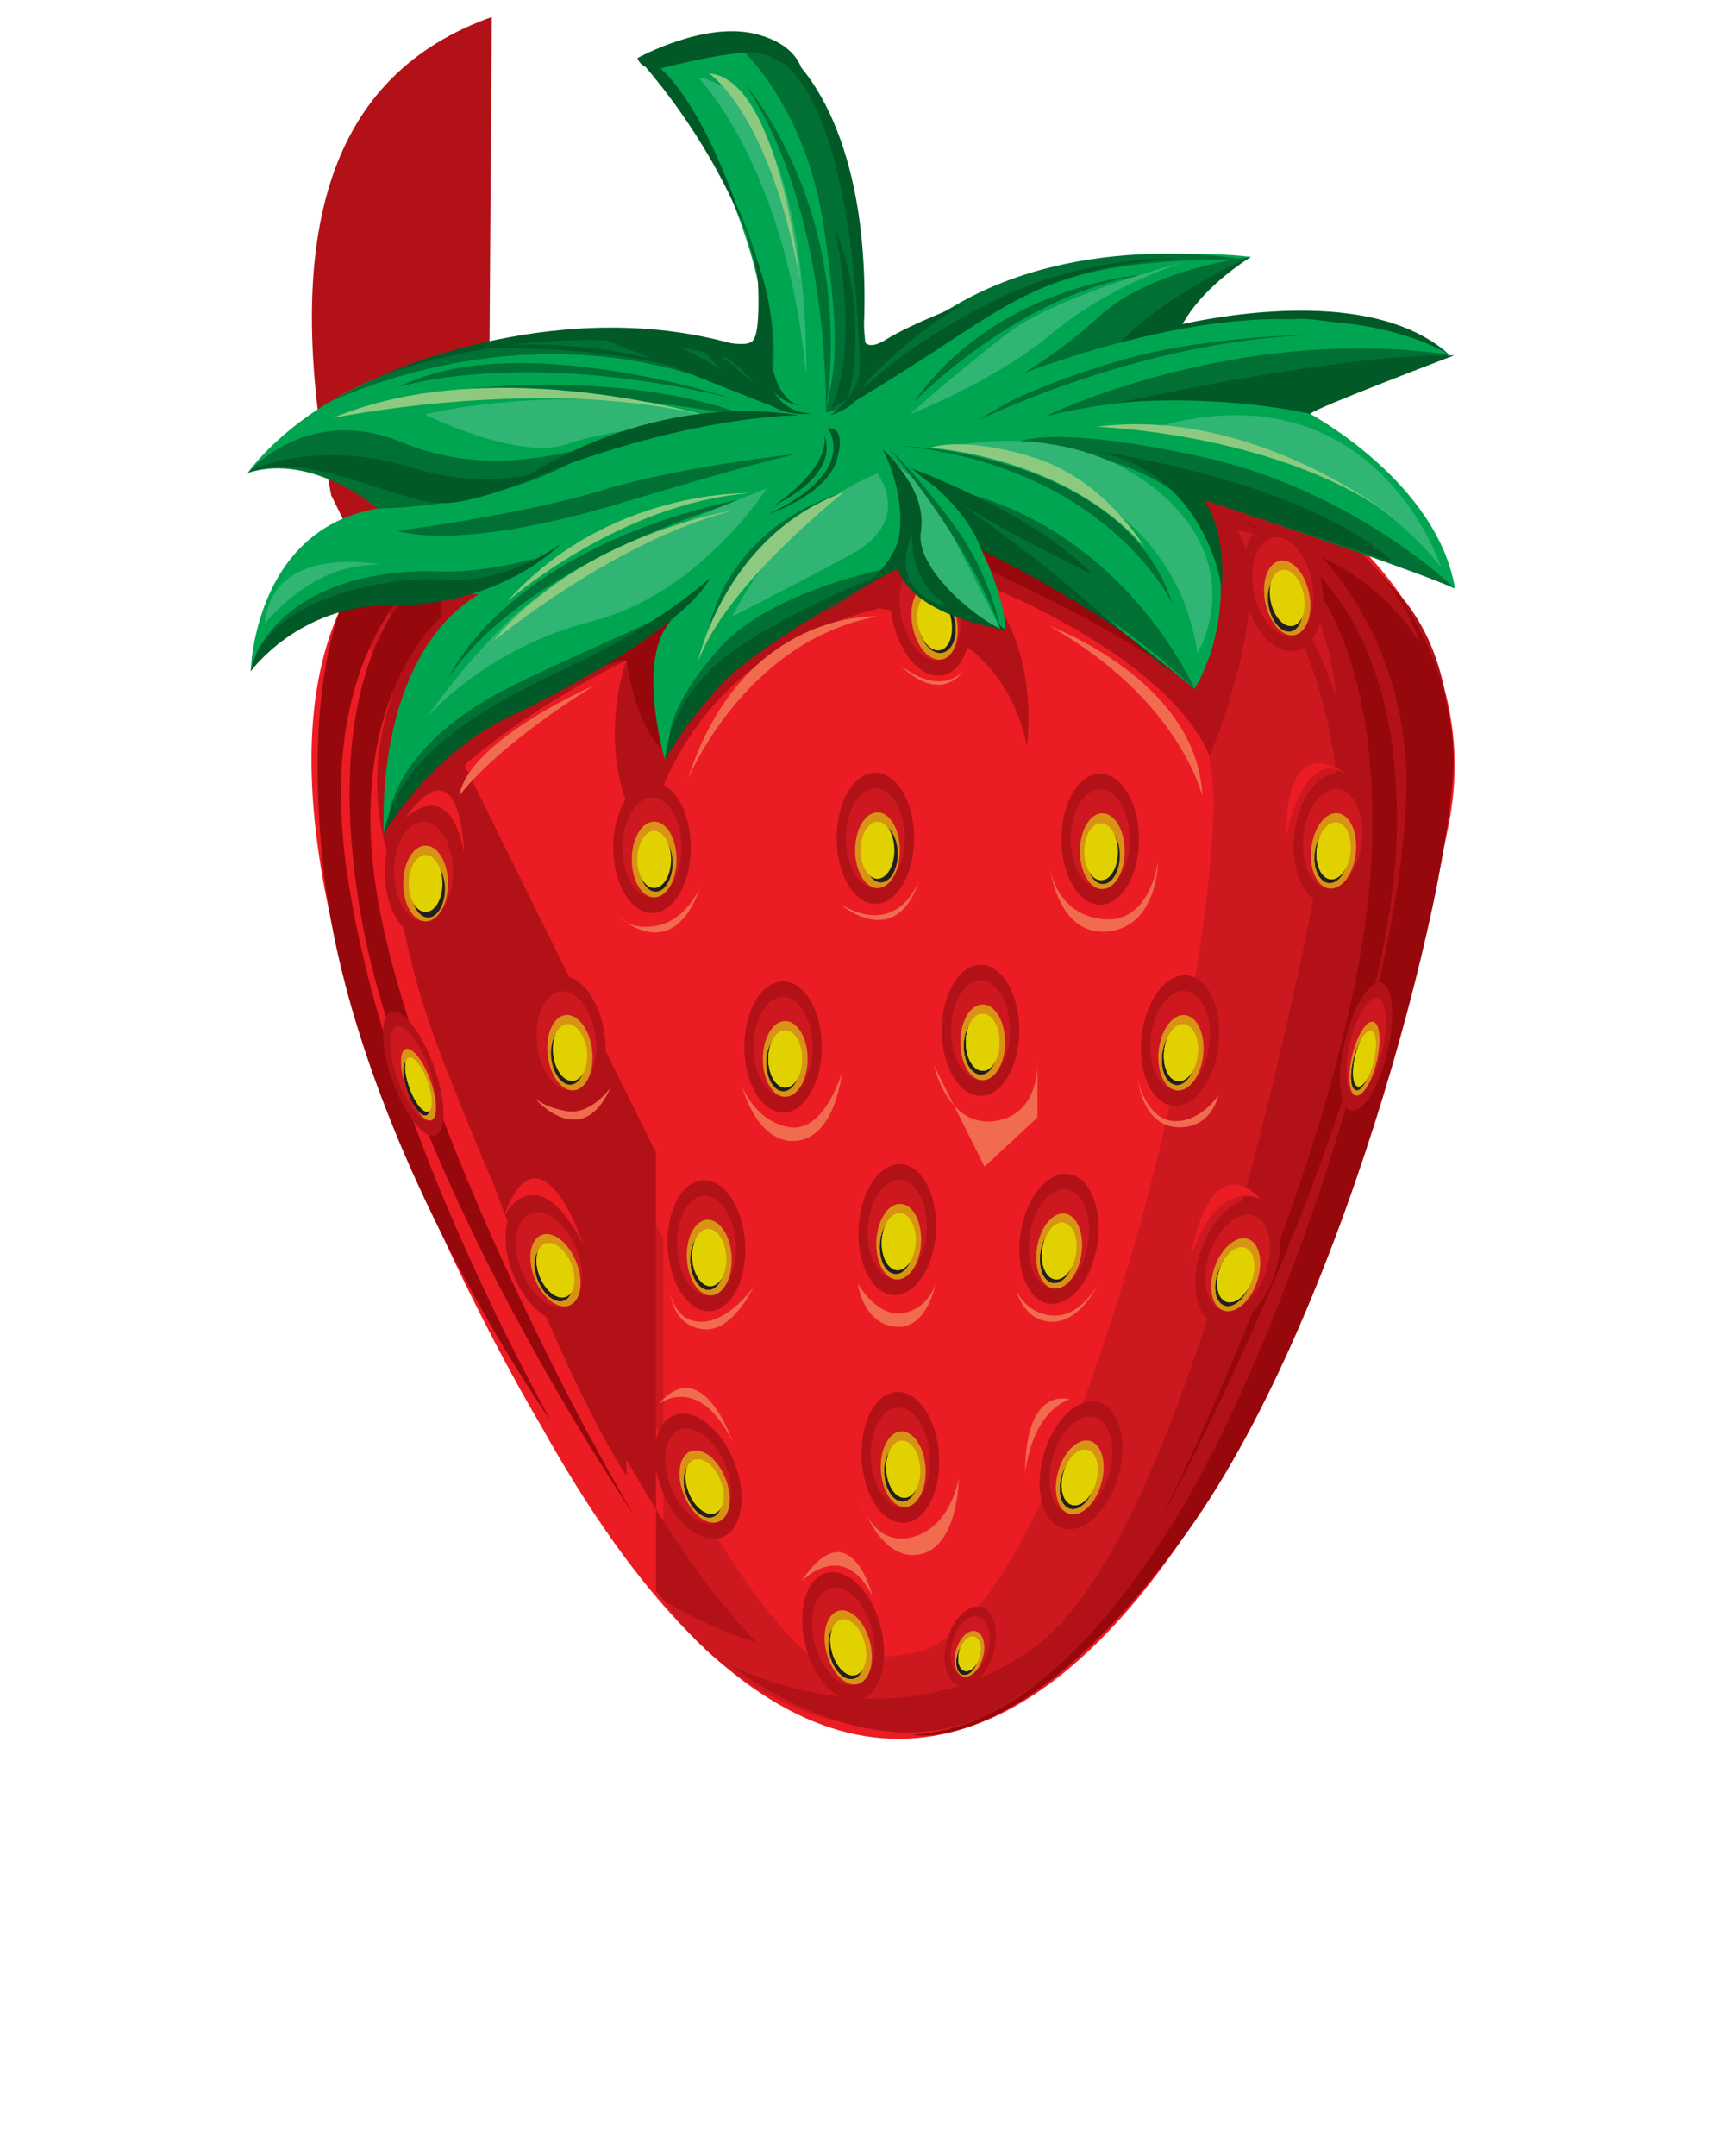 <?xml version="1.0" encoding="utf-8"?>
<svg viewBox="0 0 116.155 145.931" xmlns="http://www.w3.org/2000/svg">
    <g transform="matrix(1, 0, 0, 1, -318.068, -81.947)">
        <g>
            <g>
                <g>
                    <g>
                        <path
                            d="M354.669,178.38c0,0-33.873-56.184-1.486-64.733s35.741-4.539,46.8-0.86&#10;&#9;&#9;&#9;&#9;&#9;&#9;c11.059,3.679,18.435,13.756,16.21,24.95C407.06,183.675,381.558,226.768,354.669,178.38z"
                            fill="#EC1C24" />
                    </g>
                    <path
                        d="M351.875,130.5c0,0-6.375,2.875-0.125,21.5s15.875,40.25,23.875,43.875c0,0-7.25,0.625-12.625-5.625&#10;&#9;&#9;&#9;&#9;&#9;disposable-16.875-24.375-21.75-43.75s1.625-28.375,5.625-30.875L351.875,130.5z"
                        fill="#CD181F" />
                    <path
                        d="M351.125,119.625c0,0-12.25,10.75-3,34.25s19.25,42.125,28.75,43.875c0,0-7,1.375-14.375-8.125&#10;&#9;&#9;&#9;&#9;&#9;disposable-19.113-29.651-22-44.5c-3.5-18,0-28.5,10.875-32.375L351.125,119.625z"
                        fill="#B21217" />
                    <path
                        d="M380.5,118.25c0,0,20.25,2.5,19.75,18.75s-10.75,54.75-20,56.75s-17.25-3.5-17.25-3.5s5.75,9.5,18,8.75&#10;&#9;&#9;&#9;&#9;&#9;s22.75-22,30.25-44.75S417.5,121.75,398,113S380.5,118.25,380.5,118.25z"
                        fill="#CD181F" />
                    <path
                        d="M402.25,117.25c0,0,8.375,4.75,6,18.875s-10.125,49.75-19.875,57.125s-20.875,1.375-20.875,1.375&#10;&#9;&#9;&#9;&#9;&#9;s9.75,7.875,18.125,3S401.25,184.5,410,160.25s7.97-34.708,0.5-40.25C406.625,117.125,402.25,117.25,402.25,117.25z"
                        fill="#B21217" />
                    <path
                        d="M347,120.5c0,0-7.5,5.25-5.5,20s10.125,30.75,13.875,37.625c0,0-13.75-19.375-15.5-38.25&#10;&#9;&#9;&#9;&#9;&#9;s4.692-23.522,9-24.875L347,120.5z"
                        fill="#97080C" />
                    <path
                        d="M404.125,116.5c0,0,8.125,5.125,9.125,16.5s-7.75,39.375-15.875,52.25s-14.5,13.875-17.5,14.125&#10;&#9;&#9;&#9;&#9;&#9;c0,0,7.625,1.625,18.625-13.75s18.375-45.75,18-52.875S411.5,117.875,404.125,116.5z"
                        fill="#97080C" />
                    <path
                        d="M341.25,123c0,0,4.25-0.75,6.125,0.625c0,0-5.625,7.125-3.125,15.875c0,0,3.75-6.625,16.25-12.875&#10;&#9;&#9;&#9;&#9;&#9;c0,0-2.5,6.75,1.375,12.25c0,0,1.625-12.25,15.75-15.75c0,0,8.375,1,10,9.375c0,0,1-7.125-3.25-11.125&#10;&#9;&#9;&#9;&#9;&#9;c0,0,12.625,4.75,15.625,11.75c0,0,4.625-11,1.875-15.25c0,0,8.25,0.875,12.375,7.625c0,0-2-8-14.75-12.625&#10;&#9;&#9;&#9;&#9;&#9;S350,111.25,341.25,123z"
                        fill="#B21217" />
                    <path
                        d="M384.625,120.375c0,0,9.828,4.308,14.351,8.217c0,0-7.976-9.467-15.851-10.592L384.625,120.375z"
                        fill="#97080C" />
                    <path
                        d="M348.75,132.25c0,0,7.375-4.875,11.75-5.625c0,0,0.5,4.25,2.375,6c0,0-0.75-6.875,2.625-10.5&#10;&#9;&#9;&#9;&#9;&#9;C365.5,122.125,353.125,127.125,348.75,132.25z"
                        fill="#97080C" />
                    <g>
                        <path
                            d="M364.62,115.063c0,0,10.137,5.731,21.593,2.033c11.457-3.698-6.829-6.107-11.485-5.801&#10;&#9;&#9;&#9;&#9;&#9;&#9;S359.497,111.875,364.62,115.063z"
                            fill="#F9B9A2" />
                    </g>
                    <g>
                        <path
                            d="M369.271,111.742c-3.108,0.966,7.384,3.762,13.33,1.696&#10;&#9;&#9;&#9;&#9;&#9;&#9;C388.546,111.372,373.802,110.333,369.271,111.742z"
                            fill="#93983C" />
                    </g>
                    <path
                        d="M348,123.667c0,0-7.5,6.167-3.833,21.667C347.833,160.833,358,179.5,361,184.5&#10;&#9;&#9;&#9;&#9;&#9;c0,0-15.833-23.167-18.667-41.667c-2.833-18.5,5.5-22.667,5.5-22.667L348,123.667z"
                        fill="#97080C" />
                    <path
                        d="M402.25,117.25c0,0,10.917,3.25,10.417,21.25S396.5,185.167,396.5,185.167s14-27.5,14.5-46.167&#10;&#9;&#9;&#9;&#9;&#9;S402.25,117.25,402.25,117.25z"
                        fill="#97080C" />
                    <path
                        d="M349.167,125.5c0,0-7.167,8.5-0.333,29c6.833,20.5,11.667,27.333,11.667,27.333&#10;&#9;&#9;&#9;&#9;&#9;disposable-12.333-19.5-15.333-34.833S349.167,125.5,349.167,125.5z"
                        fill="#B21217" />
                    <path
                        d="M404,121.167c0,0,11.625,9.917,2.5,37C406.5,158.167,413.5,135.5,404,121.167z"
                        fill="#B21217" />
                    <path
                        d="M350.5,131.167c0,0-5.667,9,2.833,30.5C353.333,161.667,342,143,350.5,131.167z"
                        fill="#B21217" />
                </g>
                <g>
                    <ellipse cx="404.956" cy="121.578" fill="#B21217" rx="2.625" ry="4.438"
                        transform="matrix(0.981 -0.194 0.194 0.981 -15.899 80.944)" />
                    <ellipse cx="404.956" cy="121.578" fill="#CD181F" rx="1.996" ry="3.375"
                        transform="matrix(0.981 -0.194 0.194 0.981 -15.899 80.944)" />
                    <ellipse cx="405.256" cy="122.347" fill="#D89315" rx="1.516" ry="2.563"
                        transform="matrix(0.981 -0.194 0.194 0.981 -16.043 81.017)" />
                    <ellipse cx="405.131" cy="122.722" fill="#231F20" rx="1.141" ry="1.929"
                        transform="matrix(0.981 -0.194 0.194 0.981 -16.118 81)" />
                    <ellipse cx="405.256" cy="122.347" fill="#E2D100" rx="1.141" ry="1.929"
                        transform="matrix(0.981 -0.194 0.194 0.981 -16.043 81.017)" />
                </g>
                <g>
                    <ellipse cx="381.076" cy="123.231" fill="#B21217" rx="2.625" ry="4.438"
                        transform="matrix(0.981 -0.194 0.194 0.981 -16.675 76.339)" />
                    <ellipse cx="381.076" cy="123.231" fill="#CD181F" rx="1.996" ry="3.375"
                        transform="matrix(0.981 -0.194 0.194 0.981 -16.675 76.339)" />
                    <ellipse cx="381.375" cy="124" fill="#D89315" rx="1.516" ry="2.563"
                        transform="matrix(0.981 -0.194 0.194 0.981 -16.819 76.411)" />
                    <ellipse cx="381.533" cy="124.169" fill="#231F20" rx="1.238" ry="1.929"
                        transform="matrix(0.981 -0.194 0.194 0.981 -16.848 76.445)" />
                    <ellipse cx="381.375" cy="124" fill="#E2D100" rx="1.141" ry="1.929"
                        transform="matrix(0.981 -0.194 0.194 0.981 -16.819 76.411)" />
                </g>
                <path
                    d="M335.049,127.389c0,0,0.2-9.619,8.617-11.022c0,0-3.607-5.01-8.818-2.405c0,0,6.814-10.02,23.848-8.417&#10;&#9;&#9;&#9;&#9;c0,0,9.419,3.006,10.822-0.601c1.403-3.607-4.81-17.635-7.415-18.637c0,0,6.212-3.607,9.218-0.802c0,0,5.611,9.82,4.609,18.838&#10;&#9;&#9;&#9;&#9;c0,0,0,2.806,3.407,1.603s11.022-8.016,23.447-6.613c0,0-4.81,2.605-5.01,5.411c0,0,11.623-4.208,18.437,1.202&#10;&#9;&#9;&#9;&#9;c0,0-7.615,2.806-9.419,4.008c0,0,8.617,4.609,9.82,11.824c0,0-12.625-5.411-17.034-6.012c0,0,3.006,6.413-0.601,12.826&#10;&#9;&#9;&#9;&#9;c0,0-10.421-8.818-14.429-9.419c0,0,1.603,3.206,1.603,5.411c0,0-5.812-4.409-6.814-4.409c0,0-14.629,6.413-16.232,13.226&#10;&#9;&#9;&#9;&#9;c0,0-2.004-6.814,0.401-9.419c0,0-18.637,8.016-19.439,14.429c0,0-0.802-11.824,6.413-16.232&#10;&#9;&#9;&#9;&#9;C350.479,122.179,337.854,120.976,335.049,127.389z"
                    fill="#00A551" />
                <path
                    d="M368,85c0,0,4.625,3.875,5.875,12.375s0.625,9.75,0.125,12.5c0,0,2.25-0.375,3-2&#10;&#9;&#9;&#9;&#9;c0,0-0.432-3.121-0.625-6.5c-0.25-4.375-0.952-7.342-2.125-10.625c-1.25-3.5-3.375-5.375-3.375-5.375S369.375,84.25,368,85z"
                    fill="#007035" />
                <path
                    d="M367.875,95.625c0,0,4.125,8.625,2,13.625c0,0-1.75-1.5-1.125-3.125&#10;&#9;&#9;&#9;&#9;C368.75,106.125,371.25,104.75,367.875,95.625z"
                    fill="#007035" />
                <path
                    d="M344.375,137.375c0,0,0.125-5,8.625-9.125s11.5-4.625,13.625-7.875c0,0-2.206,3.691-7.75,6.25&#10;&#9;&#9;&#9;&#9;C352.375,129.625,346.625,132.375,344.375,137.375z"
                    fill="#007035" />
                <path
                    d="M335.375,126.25c0,0,2.875-3.75,8.125-4s8.25-0.125,10.75-2.5c0,0-3.25,1-6.625,0.875&#10;&#9;&#9;&#9;&#9;S337.875,121.25,335.375,126.25z"
                    fill="#007035" />
                <path
                    d="M334.848,113.962c0,0,4.006-4.729,10.402-2.087c5.75,2.375,10.625,0.75,13.375,0.25c0,0-5,4-14.959,4.242&#10;&#9;&#9;&#9;&#9;C343.666,116.367,339.197,112.55,334.848,113.962z"
                    fill="#007035" />
                <path
                    d="M402.784,99.333c0,0-6.784,0.792-10.284,4.042s-7.375,5.125-7.375,5.125s11.673-2.887,12.649-3.756&#10;&#9;&#9;&#9;&#9;C397.774,104.744,398.568,101.916,402.784,99.333z"
                    fill="#007035" />
                <path
                    d="M388.875,110.125c0,0,12.671-6.232,27.336-4.179c0,0-8.752,3.462-9.419,4.008&#10;&#9;&#9;&#9;&#9;C406.792,109.954,399.125,107.625,388.875,110.125z"
                    fill="#007035" />
                <path
                    d="M387,111.875c0,0,12.125,0.875,13.5,7.5l-0.923-3.609c0,0,14.02,4.665,17.034,6.012&#10;&#9;&#9;&#9;&#9;c0,0-6.861-6.653-17.111-8.903S387,111.875,387,111.875z"
                    fill="#007035" />
                <path
                    d="M382.75,115.125l1.797,4.048c0,0,7.655,2.885,14.429,9.419&#10;&#9;&#9;&#9;&#9;C398.976,128.592,394.375,117.875,382.75,115.125z"
                    fill="#007035" />
                <path
                    d="M363.375,132.25c0,0,1.549-5.026,15.962-12.075c0,0-8.837,1.45-12.587,5.7S363.375,132.25,363.375,132.25&#10;&#9;&#9;&#9;&#9;z"
                    fill="#007035" />
                <path
                    d="M367.5,108.875c0,0-14.5-4.75-22.375-0.75C345.125,108.125,353.375,105.5,367.5,108.875z"
                    fill="#007035" />
                <path
                    d="M380,109.125c0,0,7.25-7.5,15.875-8.625C395.875,100.5,385.75,101,380,109.125z"
                    fill="#007035" />
                <path
                    d="M384.375,110.375c0,0,12-5.875,23.875-5.75C408.25,104.625,393.75,104.125,384.375,110.375z"
                    fill="#007035" />
                <path
                    d="M379.125,112.125c0,0,15.125,0.5,18.375,10.75C397.5,122.875,393.25,113.625,379.125,112.125z"
                    fill="#007035" />
                <path
                    d="M366,124.875c0,0,0.875-7,9.25-9.625C375.25,115.25,368.375,118.5,366,124.875z"
                    fill="#007035" />
                <path
                    d="M348.5,127.75c0,0,3.875-9,20.875-12.25C369.375,115.5,354.25,119.375,348.5,127.75z"
                    fill="#007035" />
                <path
                    d="M345,117.875c0,0,3.875,1.5,15.125-1.875s12.25-3.375,12.25-3.375s-8.25,0.875-13.5,2.5&#10;&#9;&#9;&#9;&#9;S345,117.875,345,117.875z"
                    fill="#007035" />
                <path
                    d="M347.625,108.5c0,0,12-1.875,21.125,1.625C368.75,110.125,353.75,107.625,347.625,108.5z"
                    fill="#007035" />
                <path
                    d="M368.5,87.625c0,0,7.5,8.375,5.5,22.25C374,109.875,374.375,96.25,368.5,87.625z"
                    fill="#007035" />
                <path
                    d="M340.25,109.25c0,0,14.5-7.5,29.625,0l-0.25-3.125C369.625,106.125,354.75,100.75,340.25,109.25z"
                    fill="#007035" />
                <path
                    d="M374.625,109.75c0,0,5.25-3.125,10.125-6.25s9.25-4,17.5-4c0,0-10.75-2-19.5,3.125s-6.75,2.25-6.75,2.25&#10;&#9;&#9;&#9;&#9;L374.625,109.75z"
                    fill="#007035" />
                <g>
                    <ellipse cx="346.75" cy="140.938" fill="#B21217" rx="2.625" ry="4.438" />
                    <ellipse cx="346.75" cy="140.938" fill="#CD181F" rx="1.996" ry="3.375" />
                    <ellipse cx="346.894" cy="141.75" fill="#D89315" rx="1.516" ry="2.563" />
                    <ellipse cx="347.061" cy="142.125" fill="#231F20" rx="1.141" ry="1.929" />
                    <ellipse cx="346.894" cy="141.75" fill="#E2D100" rx="1.141" ry="1.929" />
                </g>
                <g>
                    <ellipse cx="356.606" cy="152.313" fill="#B21217" rx="2.625" ry="4.438"
                        transform="matrix(0.993 -0.115 0.115 0.993 -15.195 42.173)" />
                    <ellipse cx="356.606" cy="152.313" fill="#CD181F" rx="1.996" ry="3.375"
                        transform="matrix(0.993 -0.115 0.115 0.993 -15.195 42.173)" />
                    <ellipse cx="356.843" cy="153.103" fill="#D89315" rx="1.516" ry="2.563"
                        transform="matrix(0.993 -0.115 0.115 0.993 -15.285 42.206)" />
                    <ellipse cx="356.843" cy="153.103" fill="#E2D100" rx="1.141" ry="1.929"
                        transform="matrix(0.993 -0.115 0.115 0.993 -15.285 42.206)" />
                    <ellipse cx="355.561" cy="167.826" fill="#E2D100" rx="1.141" ry="1.929"
                        transform="matrix(0.929 -0.371 0.371 0.929 -36.891 143.931)" />
                    <ellipse cx="365.659" cy="182.459" fill="#E2D100" rx="1.141" ry="1.929"
                        transform="matrix(0.929 -0.371 0.371 0.929 -41.6 148.723)" />
                    <ellipse cx="379.291" cy="181.561" fill="#E2D100" rx="1.141" ry="1.929"
                        transform="matrix(0.998 -0.059 0.059 0.998 -10.003 22.577)" />
                    <ellipse cx="391.083" cy="181.915" fill="#E2D100" rx="1.141" ry="1.929"
                        transform="matrix(0.962 0.274 -0.274 0.962 64.822 -100.206)" />
                    <ellipse cx="383.615" cy="193.854" fill="#E2D100" rx="0.708" ry="1.197"
                        transform="matrix(0.962 0.274 -0.274 0.962 67.807 -97.703)" />
                    <ellipse cx="375.51" cy="193.47" fill="#E2D100" rx="1.141" ry="1.929"
                        transform="matrix(0.968 -0.251 0.251 0.968 -36.536 100.432)" />
                    <ellipse cx="365.939" cy="166.928" fill="#E2D100" rx="1.141" ry="1.929"
                        transform="matrix(0.999 -0.055 0.055 0.999 -8.65 20.437)" />
                    <ellipse cx="384.625" cy="152.5" fill="#E2D100" rx="1.141" ry="1.929" />
                    <ellipse cx="371.25" cy="153.625" fill="#E2D100" rx="1.141" ry="1.929" />
                    <ellipse cx="408.375" cy="139.5" fill="#E2D100" rx="1.141" ry="1.929"
                        transform="matrix(0.994 0.11 -0.11 0.994 17.809 -44.044)" />
                    <ellipse cx="398.039" cy="153.168" fill="#E2D100" rx="1.141" ry="1.929"
                        transform="matrix(0.994 0.11 -0.11 0.994 19.249 -42.825)" />
                    <ellipse cx="410.511" cy="153.528" fill="#E2D100" rx="0.644" ry="1.929"
                        transform="matrix(0.973 0.231 -0.231 0.973 46.519 -90.603)" />
                    <ellipse cx="346.347" cy="155.206" fill="#E2D100" rx="0.644" ry="1.929"
                        transform="matrix(0.941 -0.339 0.339 0.941 -32.116 126.727)" />
                    <ellipse cx="401.875" cy="168.125" fill="#E2D100" rx="1.141" ry="1.929"
                        transform="matrix(0.945 0.327 -0.327 0.945 76.967 -122.055)" />
                    <ellipse cx="389.641" cy="166.7" fill="#E2D100" rx="1.141" ry="1.929"
                        transform="matrix(0.988 0.156 -0.156 0.988 30.846 -58.855)" />
                    <ellipse cx="379.099" cy="166.069" fill="#E2D100" rx="1.141" ry="1.929"
                        transform="matrix(0.998 0.056 -0.056 0.998 9.896 -20.971)" />
                    <ellipse cx="356.843" cy="153.103" fill="#E2D100" rx="1.141" ry="1.929"
                        transform="matrix(0.993 -0.115 0.115 0.993 -15.285 42.206)" />
                </g>
                <g>
                    <ellipse cx="355.125" cy="167.125" fill="#B21217" rx="2.625" ry="4.438"
                        transform="matrix(0.929 -0.371 0.371 0.929 -36.661 143.719)" />
                    <ellipse cx="355.125" cy="167.125" fill="#CD181F" rx="1.996" ry="3.375"
                        transform="matrix(0.929 -0.371 0.371 0.929 -36.661 143.719)" />
                    <ellipse cx="355.561" cy="167.826" fill="#D89315" rx="1.516" ry="2.563"
                        transform="matrix(0.929 -0.371 0.371 0.929 -36.891 143.931)" />
                </g>
                <g>
                    <ellipse cx="365.224" cy="181.758" fill="#B21217" rx="2.625" ry="4.438"
                        transform="matrix(0.929 -0.371 0.371 0.929 -41.371 148.512)" />
                    <ellipse cx="365.224" cy="181.758" fill="#CD181F" rx="1.996" ry="3.375"
                        transform="matrix(0.929 -0.371 0.371 0.929 -41.371 148.512)" />
                    <ellipse cx="365.659" cy="182.459" fill="#D89315" rx="1.516" ry="2.563"
                        transform="matrix(0.929 -0.371 0.371 0.929 -41.6 148.723)" />
                </g>
                <g>
                    <ellipse cx="379.099" cy="180.758" fill="#B21217" rx="2.625" ry="4.438"
                        transform="matrix(0.998 -0.059 0.059 0.998 -9.957 22.564)" />
                    <ellipse cx="379.099" cy="180.758" fill="#CD181F" rx="1.996" ry="3.375"
                        transform="matrix(0.998 -0.059 0.059 0.998 -9.957 22.564)" />
                    <ellipse cx="379.291" cy="181.561" fill="#D89315" rx="1.516" ry="2.563"
                        transform="matrix(0.998 -0.059 0.059 0.998 -10.003 22.577)" />
                </g>
                <g>
                    <ellipse cx="391.167" cy="181.094" fill="#B21217" rx="2.625" ry="4.438"
                        transform="matrix(0.962 0.274 -0.274 0.962 64.6 -100.261)" />
                    <ellipse cx="391.167" cy="181.094" fill="#CD181F" rx="1.996" ry="3.375"
                        transform="matrix(0.962 0.274 -0.274 0.962 64.6 -100.261)" />
                    <ellipse cx="391.083" cy="181.915" fill="#D89315" rx="1.516" ry="2.563"
                        transform="matrix(0.962 0.274 -0.274 0.962 64.822 -100.206)" />
                </g>
                <g>
                    <ellipse cx="383.667" cy="193.344" fill="#B21217" rx="1.63" ry="2.755"
                        transform="matrix(0.962 0.274 -0.274 0.962 67.67 -97.737)" />
                    <ellipse cx="383.667" cy="193.344" fill="#CD181F" rx="1.24" ry="2.095"
                        transform="matrix(0.962 0.274 -0.274 0.962 67.67 -97.737)" />
                    <ellipse cx="383.615" cy="193.854" fill="#D89315" rx="0.941" ry="1.591"
                        transform="matrix(0.962 0.274 -0.274 0.962 67.807 -97.703)" />
                </g>
                <g>
                    <ellipse cx="375.167" cy="192.719" fill="#B21217" rx="2.625" ry="4.438"
                        transform="matrix(0.968 -0.251 0.251 0.968 -36.359 100.321)" />
                    <ellipse cx="375.167" cy="192.719" fill="#CD181F" rx="1.996" ry="3.375"
                        transform="matrix(0.968 -0.251 0.251 0.968 -36.359 100.321)" />
                    <ellipse cx="375.51" cy="193.47" fill="#D89315" rx="1.516" ry="2.563"
                        transform="matrix(0.968 -0.251 0.251 0.968 -36.536 100.432)" />
                </g>
                <g>
                    <ellipse cx="365.75" cy="166.125" fill="#B21217" rx="2.625" ry="4.438"
                        transform="matrix(0.999 -0.055 0.055 0.999 -8.606 20.425)" />
                    <ellipse cx="365.75" cy="166.125" fill="#CD181F" rx="1.996" ry="3.375"
                        transform="matrix(0.999 -0.055 0.055 0.999 -8.606 20.425)" />
                    <ellipse cx="365.939" cy="166.928" fill="#D89315" rx="1.516" ry="2.563"
                        transform="matrix(0.999 -0.055 0.055 0.999 -8.65 20.437)" />
                </g>
                <g>
                    <ellipse cx="362.231" cy="139.313" fill="#B21217" rx="2.625" ry="4.438" />
                    <ellipse cx="362.231" cy="139.313" fill="#CD181F" rx="1.996" ry="3.375" />
                    <ellipse cx="362.375" cy="140.125" fill="#D89315" rx="1.516" ry="2.563" />
                    <ellipse cx="362.478" cy="140.375" fill="#231F20" rx="1.141" ry="1.929" />
                    <ellipse cx="362.375" cy="140.125" fill="#E2D100" rx="1.141" ry="1.929" />
                </g>
                <g>
                    <ellipse cx="377.356" cy="138.688" fill="#B21217" rx="2.625" ry="4.438" />
                    <ellipse cx="377.356" cy="138.688" fill="#CD181F" rx="1.996" ry="3.375" />
                    <ellipse cx="377.5" cy="139.5" fill="#D89315" rx="1.516" ry="2.563" />
                    <ellipse cx="377.728" cy="139.75" fill="#231F20" rx="1.141" ry="1.929" />
                    <ellipse cx="377.5" cy="139.5" fill="#E2D100" rx="1.141" ry="1.929" />
                </g>
                <g>
                    <ellipse cx="384.481" cy="151.688" fill="#B21217" rx="2.625" ry="4.438" />
                    <ellipse cx="384.481" cy="151.688" fill="#CD181F" rx="1.996" ry="3.375" />
                    <ellipse cx="384.625" cy="152.5" fill="#D89315" rx="1.516" ry="2.563" />
                </g>
                <g>
                    <ellipse cx="371.106" cy="152.813" fill="#B21217" rx="2.625" ry="4.438" />
                    <ellipse cx="371.106" cy="152.813" fill="#CD181F" rx="1.996" ry="3.375" />
                    <ellipse cx="371.25" cy="153.625" fill="#D89315" rx="1.516" ry="2.563" />
                </g>
                <g>
                    <ellipse cx="392.583" cy="138.75" fill="#B21217" rx="2.625" ry="4.438" />
                    <ellipse cx="392.583" cy="138.75" fill="#CD181F" rx="1.996" ry="3.375" />
                    <ellipse cx="392.727" cy="139.563" fill="#D89315" rx="1.516" ry="2.563" />
                    <ellipse cx="392.769" cy="139.854" fill="#231F20" rx="1.141" ry="1.929" />
                    <ellipse cx="392.644" cy="139.604" fill="#E2D100" rx="1.141" ry="1.929" />
                </g>
                <g>
                    <ellipse cx="408.321" cy="138.677" fill="#B21217" rx="2.625" ry="4.438"
                        transform="matrix(0.994 0.11 -0.11 0.994 17.718 -44.044)" />
                    <ellipse cx="408.321" cy="138.677" fill="#CD181F" rx="1.996" ry="3.375"
                        transform="matrix(0.994 0.11 -0.11 0.994 17.718 -44.044)" />
                    <ellipse cx="408.375" cy="139.5" fill="#D89315" rx="1.516" ry="2.563"
                        transform="matrix(0.994 0.11 -0.11 0.994 17.809 -44.044)" />
                </g>
                <g>
                    <ellipse cx="397.984" cy="152.344" fill="#B21217" rx="2.625" ry="4.438"
                        transform="matrix(0.994 0.11 -0.11 0.994 19.158 -42.825)" />
                    <ellipse cx="397.984" cy="152.344" fill="#CD181F" rx="1.996" ry="3.375"
                        transform="matrix(0.994 0.11 -0.11 0.994 19.158 -42.825)" />
                    <ellipse cx="398.039" cy="153.168" fill="#D89315" rx="1.516" ry="2.563"
                        transform="matrix(0.994 0.11 -0.11 0.994 19.249 -42.825)" />
                </g>
                <g>
                    <ellipse cx="410.62" cy="152.719" fill="#B21217" rx="1.482" ry="4.438"
                        transform="matrix(0.973 0.231 -0.231 0.973 46.336 -90.65)" />
                    <ellipse cx="410.62" cy="152.719" fill="#CD181F" rx="1.127" ry="3.375"
                        transform="matrix(0.973 0.231 -0.231 0.973 46.336 -90.65)" />
                    <ellipse cx="410.511" cy="153.528" fill="#D89315" rx="0.856" ry="2.563"
                        transform="matrix(0.973 0.231 -0.231 0.973 46.519 -90.603)" />
                </g>
                <g>
                    <ellipse cx="345.995" cy="154.469" fill="#B21217" rx="1.482" ry="4.438"
                        transform="matrix(0.941 -0.339 0.339 0.941 -31.887 126.564)" />
                    <ellipse cx="345.995" cy="154.469" fill="#CD181F" rx="1.127" ry="3.375"
                        transform="matrix(0.941 -0.339 0.339 0.941 -31.887 126.564)" />
                    <ellipse cx="346.347" cy="155.206" fill="#D89315" rx="0.856" ry="2.563"
                        transform="matrix(0.941 -0.339 0.339 0.941 -32.116 126.727)" />
                </g>
                <g>
                    <ellipse cx="402.004" cy="167.31" fill="#B21217" rx="2.625" ry="4.438"
                        transform="matrix(0.945 0.327 -0.327 0.945 76.708 -122.142)" />
                    <ellipse cx="402.004" cy="167.31" fill="#CD181F" rx="1.996" ry="3.375"
                        transform="matrix(0.945 0.327 -0.327 0.945 76.708 -122.142)" />
                    <ellipse cx="401.875" cy="168.125" fill="#D89315" rx="1.516" ry="2.563"
                        transform="matrix(0.945 0.327 -0.327 0.945 76.967 -122.055)" />
                </g>
                <g>
                    <ellipse cx="389.625" cy="165.875" fill="#B21217" rx="2.625" ry="4.438"
                        transform="matrix(0.988 0.156 -0.156 0.988 30.717 -58.863)" />
                    <ellipse cx="389.625" cy="165.875" fill="#CD181F" rx="1.996" ry="3.375"
                        transform="matrix(0.988 0.156 -0.156 0.988 30.717 -58.863)" />
                    <ellipse cx="389.641" cy="166.7" fill="#D89315" rx="1.516" ry="2.563"
                        transform="matrix(0.988 0.156 -0.156 0.988 30.846 -58.855)" />
                </g>
                <g>
                    <ellipse cx="379" cy="165.25" fill="#B21217" rx="2.625" ry="4.438"
                        transform="matrix(0.998 0.056 -0.056 0.998 9.85 -20.967)" />
                    <ellipse cx="379" cy="165.25" fill="#CD181F" rx="1.996" ry="3.375"
                        transform="matrix(0.998 0.056 -0.056 0.998 9.85 -20.967)" />
                    <ellipse cx="379.099" cy="166.069" fill="#D89315" rx="1.516" ry="2.563"
                        transform="matrix(0.998 0.056 -0.056 0.998 9.896 -20.971)" />
                </g>
                <path
                    d="M362.625,86.625c0,0,3.75-1,6-1.125s3.875,2,3.875,2s0.25-2.375-3.25-3.25s-8,1.625-8,1.625&#10;&#9;&#9;&#9;&#9;S361.375,86.625,362.625,86.625z"
                    fill="#005926" />
                <path
                    d="M361.25,85.875c0,0,6.938,7.313,8.75,16.625c0,0-3-12.5-7.5-16.188L361.25,85.875z"
                    fill="#005926" />
                <path
                    d="M371.321,85.505c0,0,6.804,4.932,4.991,22.307c0,0,0.063-18.938-5.938-22.125L371.321,85.505z"
                    fill="#005926" />
                <path
                    d="M402.784,99.333c0,0-5.346,2.354-8.284,5.229s-7.438,3.375-7.438,3.375s8.173-1.825,10.711-3.194&#10;&#9;&#9;&#9;&#9;C397.774,104.744,398.443,102.166,402.784,99.333z"
                    fill="#005926" />
                <path
                    d="M394,109.188c0,0,14.625-3.313,22.563-3.188c0,0-9.479,3.596-9.771,3.954&#10;&#9;&#9;&#9;&#9;C406.792,109.954,401.125,108.625,394,109.188z"
                    fill="#005926" />
                <path
                    d="M392.438,112.5c0,0,13.938,1.938,20,7.5l-12.86-4.234c0,0,1.548,1.797,1.235,6.047&#10;&#9;&#9;&#9;&#9;C400.813,121.813,399.938,114.188,392.438,112.5z"
                    fill="#005926" />
                <path
                    d="M363.105,133.401c0,0,0.145-4.151,4.458-7.276s11.775-5.95,11.775-5.95s-9.837,5.2-12.525,8.2&#10;&#9;&#9;&#9;&#9;S363.105,133.401,363.105,133.401z"
                    fill="#005926" />
                <path
                    d="M344.067,138.411c0,0,2.996-5.286,8.308-7.849s12-6.375,13.813-9.5c0,0-3.563,3.188-9,5.75&#10;&#9;&#9;&#9;&#9;S345.133,132.572,344.067,138.411z"
                    fill="#005926" />
                <path
                    d="M335.049,127.389c0,0,3.264-4.514,9.389-4.452s10.188-2.75,11.625-4.188c0,0-3.625,2.75-7.813,2.438&#10;&#9;&#9;&#9;&#9;S335.972,122.591,335.049,127.389z"
                    fill="#005926" />
                <path
                    d="M335.063,113.813c0,0,4.25-2.25,11-0.188s11.375-0.75,11.375-0.75s-6.5,3.25-9.563,3.125&#10;&#9;&#9;&#9;&#9;S339.313,112.563,335.063,113.813z"
                    fill="#005926" />
                <path
                    d="M364.063,105.063c0,0,4.063,0.188,5.813,4.188c0,0,1.438-4.688-0.563-9.688c0,0,0.438,4.938-0.313,5.5&#10;&#9;&#9;&#9;&#9;S365.813,104.563,364.063,105.063z"
                    fill="#005926" />
                <path
                    d="M376.188,108.5c0.063-0.25,3.625-4.125,7.375-6.063c0,0-3.688,1.375-5.5,2.5s-1.625-0.688-1.625-0.688&#10;&#9;&#9;&#9;&#9;L376.188,108.5z"
                    fill="#005926" />
                <path
                    d="M344.063,107.313c0,0,12.188-5.688,24.375-1.875L369,106.75C369,106.75,358.625,102.375,344.063,107.313z&#10;&#9;&#9;&#9;&#9;"
                    fill="#005926" />
                <path
                    d="M374.563,97.25c0,0,1.875,7.688-0.188,12.313c0,0,0.438-0.188,1.125-0.625&#10;&#9;&#9;&#9;&#9;C375.5,108.938,377.125,103.438,374.563,97.25z"
                    fill="#005926" />
                <path
                    d="M360,144c0,0,3.583,3.417,5.5-2c0,0-0.917,2.167-2.833,2.583C360.75,145,360,144,360,144z"
                    fill="#F16C4F" />
                <path
                    d="M375,143.167c0,0,3.75,3.25,5.333-1.667C380.333,141.5,379,145.5,375,143.167z"
                    fill="#F16C4F" />
                <path
                    d="M379.083,127c0,0,2.5,2.75,4.333,0.25C383.417,127.25,382,129.25,379.083,127z"
                    fill="#F16C4F" />
                <path
                    d="M389.167,140.583c0,0,0.5,4.75,3.917,4.417c3.417-0.333,3.417-4.75,3.417-4.75s-0.5,4.25-3.75,3.917&#10;&#9;&#9;&#9;&#9;C389.5,143.833,389.167,140.583,389.167,140.583z"
                    fill="#F16C4F" />
                <path
                    d="M381.333,154.083c0,0,0.917,4.167,4.083,3.75c3.167-0.417,2.917-4.083,2.917-4.083&#10;&#9;&#9;&#9;&#9;disposable-1.083,3.833-3.583,3.333S381.333,154.083,381.333,154.083z"
                    fill="#F16C4F" />
                <path
                    d="M368.333,155.5c0,0,1,3.917,3.667,3.667s3.083-4.583,3.083-4.583s-1.167,4-3.5,3.667&#10;&#9;&#9;&#9;&#9;C369.25,157.917,368.333,155.5,368.333,155.5z"
                    fill="#F16C4F" />
                <path
                    d="M354.25,156.25c0,0,3.167,3.75,5.167-0.667c0,0-1.333,1.833-2.917,1.583S354.25,156.25,354.25,156.25z"
                    fill="#F16C4F" />
                <path
                    d="M376.167,168.833c0,0,1.25,2.25,3,2s2.25-1.917,2.25-1.917s-0.583,3.083-2.75,2.833&#10;&#9;&#9;&#9;&#9;C376.5,171.5,376.167,168.833,376.167,168.833z"
                    fill="#F16C4F" />
                <path
                    d="M386.917,169.333c0,0,0.5,2.083,2.417,2.083c1.917,0,3.083-2.5,3.083-2.5s-1.167,2.167-3,2.083&#10;&#9;&#9;&#9;&#9;C387.583,170.917,386.917,169.333,386.917,169.333z"
                    fill="#F16C4F" />
                <path
                    d="M395.167,155.167c0,0,0.333,3,2.667,3.083c2.333,0.083,2.75-2.167,2.75-2.167s-1.167,1.833-3,1.75&#10;&#9;&#9;&#9;&#9;C395.75,157.75,395.167,155.167,395.167,155.167z"
                    fill="#F16C4F" />
                <path
                    d="M363.5,169.583c0,0,0.167,2.083,2.167,2.333s3.417-2.833,3.417-2.833s-1.583,2.25-3.417,2.333&#10;&#9;&#9;&#9;&#9;C363.833,171.5,363.5,169.583,363.5,169.583z"
                    fill="#F16C4F" />
                <path
                    d="M376.333,183.5c0,0,0.833,3.167,3.5,2.5c2.667-0.667,3.167-4,3.167-4s0,4.667-2.667,5.167&#10;&#9;&#9;&#9;&#9;C377.667,187.667,376.333,183.5,376.333,183.5z"
                    fill="#F16C4F" />
                <path
                    d="M347,130.5c0,0,3.833-4.625,11.167-6.5c7.333-1.875,11.833-9,11.833-9s-13.5,5.167-17.167,8.667&#10;&#9;&#9;&#9;&#9;C349.167,127.167,347,130.5,347,130.5z"
                    fill="#30B575" />
                <path
                    d="M346.833,110c0,0,10-2.5,20,0.333c0,0-7,0.5-10.333,1.667S346.833,110,346.833,110z"
                    fill="#30B575" />
                <path
                    d="M365.333,87.167c0,0,6,6,7.333,20.167C372.667,107.333,373.167,88.667,365.333,87.167z"
                    fill="#30B575" />
                <path
                    d="M367.667,123.667c0,0,3.333-7.167,9.833-9.667c0,0,2.5,3.167-1.833,5.5&#10;&#9;&#9;&#9;&#9;C371.333,121.833,367.667,123.667,367.667,123.667z"
                    fill="#30B575" />
                <path
                    d="M382.5,112.167c0,0,14.833,1.333,16.667,14c0,0,3.5-5.667-2.5-10.833&#10;&#9;&#9;&#9;&#9;C390.667,110.167,382.5,112.167,382.5,112.167z"
                    fill="#30B575" />
                <path
                    d="M379.667,110c0,0,5.667-2.167,9.667-5.5s9-4.833,9-4.833s-8.5,2.167-12,4.833S379.667,110,379.667,110z"
                    fill="#30B575" />
                <path
                    d="M395.833,111c0,0,12.5,0.167,19.833,9.333C415.667,120.333,411.167,106.333,395.833,111z"
                    fill="#30B575" />
                <path
                    d="M336,124.167c0,0,3.167-4.167,7.833-4C343.833,120.167,336.5,118.667,336,124.167z"
                    fill="#30B575" />
                <path
                    d="M352.417,122.667c0,0,7.583-6.667,16.417-7.333C368.833,115.333,359.25,115,352.417,122.667z"
                    fill="#8DCA80" />
                <path
                    d="M351.5,125.333c0,0,8.25-6.833,16.25-8.833C367.75,116.5,357.417,118.083,351.5,125.333z"
                    fill="#8DCA80" />
                <path
                    d="M375.25,115.25c0,0-8,6.25-9.917,11.5C365.333,126.75,367.167,118.167,375.25,115.25z"
                    fill="#8DCA80" />
                <path
                    d="M381.083,112.25c0,0,9.167,0.583,14.5,6.75c0,0-2.667-4.583-7.5-6.083&#10;&#9;&#9;&#9;&#9;C383.25,111.417,381.083,112.25,381.083,112.25z"
                    fill="#8DCA80" />
                <path
                    d="M392.333,110.833c0,0,12.75,0.417,20.5,6.417C412.833,117.25,403.25,109.417,392.333,110.833z"
                    fill="#8DCA80" />
                <path
                    d="M340.583,110.25c0,0,14.75-3.083,26.25,0.083C366.833,110.333,351.667,105.583,340.583,110.25z"
                    fill="#8DCA80" />
                <path
                    d="M366.083,86.917c0,0,4.083,2.583,6.167,14C372.25,100.917,370.833,87.25,366.083,86.917z"
                    fill="#8DCA80" />
                <path
                    d="M377.833,112.333c0,0,6,5.5,0.333,8.333L374,123.333c0,0,4.667-2.333,5-5.333&#10;&#9;&#9;&#9;&#9;S377.833,112.333,377.833,112.333z"
                    fill="#005926" />
                <path
                    d="M379.833,113.667c0,0,3.595,2.345,4.714,5.506c0,0,9.786,4.827,12.786,8.327c0,0-6.833-6-10.167-8.5&#10;&#9;&#9;&#9;&#9;C383.833,116.5,379.833,113.667,379.833,113.667z"
                    fill="#005926" />
                <path
                    d="M379.833,113.667c0,0,8.167,2.958,12.229,7.146C392.063,120.813,382.854,116.458,379.833,113.667z"
                    fill="#005926" />
                <path
                    d="M376.625,105.375c0,0,1.25,3.688-2.375,4.688C374.25,110.063,376.5,108.938,376.625,105.375z"
                    fill="#005926" />
                <path
                    d="M370.063,106.25c0,0-0.313,3.5,2.938,3.688c0,0-3.375,0.563-4.188-2.813L370.063,106.25z"
                    fill="#005926" />
                <path
                    d="M370.188,105.25c0,0,0.063,3.875,2.25,4.188C372.438,109.438,369,109.188,370.188,105.25z"
                    fill="#005926" />
                <path
                    d="M396.875,104.188c0,0,13.359-3.67,19.336,1.759c0,0-7.148-4.696-20.148-0.634L396.875,104.188z"
                    fill="#005926" />
                <path
                    d="M383.375,108.813c0,0,12.313-5.625,22.313-5.25c0,0,0.75-0.25,4.563,0.563c0,0-13-0.625-25.625,5.875&#10;&#9;&#9;&#9;&#9;L383.375,108.813z"
                    fill="#00A551" />
                <path
                    d="M380.125,116.438c0,0,2.926,5.417,6.026,8.146c0,0-7.213-1.021-7.401-4.896&#10;&#9;&#9;&#9;&#9;C378.75,119.688,380.625,118.25,380.125,116.438z"
                    fill="#005926" />
                <path
                    d="M378.938,113.563c0,0,1.875,2,1.5,4.375s3.375,5.625,5.375,6.563c0,0-1.438-2.875-3.313-6.438&#10;&#9;&#9;&#9;&#9;S378.938,113.563,378.938,113.563z"
                    fill="#30B575" />
                <path
                    d="M378.188,112.188c0,0,5.375,6.188,7.625,12.313c0,0-0.592-3.541-3.125-7&#10;&#9;&#9;&#9;&#9;C380.125,114,378.188,112.188,378.188,112.188z"
                    fill="#007035" />
            </g>
            <path
                d="M373.875,111.313c0,0,0.75,1.938-3.313,4.813C370.563,116.125,375,114.188,373.875,111.313z"
                fill="#005926" />
            <path
                d="M374.125,110.938c0,0,2.25,2.813-4,5.813c0,0,3.938-1.313,4.625-3.688S374.125,110.938,374.125,110.938z"
                fill="#005926" />
            <path
                d="M372.25,110.063c0,0-7.75-0.125-19.313,4.688C352.938,114.75,361.313,108.375,372.25,110.063z"
                fill="#005926" />
            <path
                d="M365.563,105.438c0,0,2.375,3.25,5,3.938C370.563,109.375,367.063,105.625,365.563,105.438z"
                fill="#005926" />
            <path
                d="M358.25,104.625c0,0,9.313,3.75,12.938,5.125c0,0-6.313-4.438-9-5.063S358.25,104.625,358.25,104.625z"
                fill="#005926" />
            <path
                d="M375.5,109.375c0,0,2.625-1.5,7.438-4.688s8-4.75,14.938-5.25c0,0-6.188-0.25-12.375,2.813&#10;&#9;&#9;&#9;S376.25,108.375,375.5,109.375z"
                fill="#005926" />
            <path
                d="M350.313,105.5c0,0,9.438-0.313,15.688,1.938C366,107.438,359.25,104.438,350.313,105.5z"
                fill="#005926" />
            <path d="M379.875,118c0,0-0.438,3.25,2.438,5C382.313,123,378,122.313,379.875,118z"
                fill="#007035" />
            <path
                d="M364.667,134.667c0,0,3.833-9.333,12.833-11C377.5,123.667,368.333,123.167,364.667,134.667z"
                fill="#F16C4F" />
            <path
                d="M389.167,124.333c0,0,10,3.667,10.333,11.5C399.5,135.833,398,129.333,389.167,124.333z"
                fill="#F16C4F" />
            <path
                d="M358.333,128.333c0,0-8.5,3.667-9.167,7.5C349.167,135.833,351.167,132.833,358.333,128.333z"
                fill="#F16C4F" />
            <path d="M372.333,189c0,0,2.833-3,4.833,1C377.167,190,375.667,184,372.333,189z"
                fill="#F16C4F" />
            <path d="M387.5,181.667c0,0,0.333-4,3-5C390.5,176.667,387.5,175.667,387.5,181.667z"
                fill="#F16C4F" />
            <path d="M362.667,177c0,0,2.667-2.167,5,2.5C367.667,179.5,365.667,173.5,362.667,177z"
                fill="#F16C4F" />
            <path
                d="M398.667,167.167c0,0,1.574-5.435,4.787-4.051C403.454,163.116,400.167,159.167,398.667,167.167z"
                fill="#EC1C24" />
            <path
                d="M405.167,138.667c0,0,1.167-6.833,4.5-4C409.667,134.667,405.167,130.5,405.167,138.667z"
                fill="#EC1C24" />
            <path
                d="M352.167,164.333c0,0,2.125-4.365,5.396,1.818C357.563,166.151,354.667,157.5,352.167,164.333z"
                fill="#EC1C24" />
            <path d="M345.5,137.333c0,0,3-3,4,2.333C349.5,139.667,349.333,132,345.5,137.333z"
                fill="#EC1C24" />
        </g>
        <ellipse cx="356.718" cy="153.353" fill="#231F20" rx="1.141" ry="1.929"
            transform="matrix(0.993 -0.115 0.115 0.993 -15.315 42.193)" />
        <ellipse cx="355.436" cy="168.076" fill="#231F20" rx="1.141" ry="1.929"
            transform="matrix(0.929 -0.371 0.371 0.929 -36.992 143.902)" />
        <ellipse cx="365.534" cy="182.709" fill="#231F20" rx="1.141" ry="1.929"
            transform="matrix(0.929 -0.371 0.371 0.929 -41.702 148.695)" />
        <ellipse cx="379.166" cy="181.811" fill="#231F20" rx="1.141" ry="1.929"
            transform="matrix(0.998 -0.059 0.059 0.998 -10.018 22.57)" />
        <ellipse cx="390.958" cy="182.165" fill="#231F20" rx="1.141" ry="1.929"
            transform="matrix(0.962 0.274 -0.274 0.962 64.885 -100.162)" />
        <ellipse cx="383.49" cy="194.104" fill="#231F20" rx="0.708" ry="1.197"
            transform="matrix(0.962 0.274 -0.274 0.962 67.871 -97.659)" />
        <ellipse cx="375.385" cy="193.72" fill="#231F20" rx="1.141" ry="1.929"
            transform="matrix(0.968 -0.251 0.251 0.968 -36.603 100.408)" />
        <ellipse cx="365.814" cy="167.178" fill="#231F20" rx="1.141" ry="1.929"
            transform="matrix(0.999 -0.055 0.055 0.999 -8.664 20.43)" />
        <ellipse cx="384.5" cy="152.75" fill="#231F20" rx="1.141" ry="1.929" />
        <ellipse cx="371.125" cy="153.875" fill="#231F20" rx="1.141" ry="1.929" />
        <ellipse cx="408.25" cy="139.75" fill="#231F20" rx="1.141" ry="1.929"
            transform="matrix(0.994 0.11 -0.11 0.994 17.836 -44.029)" />
        <ellipse cx="397.914" cy="153.418" fill="#231F20" rx="1.141" ry="1.929"
            transform="matrix(0.994 0.11 -0.11 0.994 19.276 -42.81)" />
        <ellipse cx="410.386" cy="153.778" fill="#231F20" rx="0.644" ry="1.929"
            transform="matrix(0.973 0.231 -0.231 0.973 46.574 -90.568)" />
        <ellipse cx="346.222" cy="155.456" fill="#231F20" rx="0.644" ry="1.929"
            transform="matrix(0.941 -0.339 0.339 0.941 -32.208 126.7)" />
        <ellipse cx="401.75" cy="168.375" fill="#231F20" rx="1.141" ry="1.929"
            transform="matrix(0.945 0.327 -0.327 0.945 77.042 -122.001)" />
        <ellipse cx="389.516" cy="166.95" fill="#231F20" rx="1.141" ry="1.929"
            transform="matrix(0.988 0.156 -0.156 0.988 30.883 -58.832)" />
        <ellipse cx="378.974" cy="166.319" fill="#231F20" rx="1.141" ry="1.929"
            transform="matrix(0.998 0.056 -0.056 0.998 9.91 -20.963)" />
        <ellipse cx="355.436" cy="168.076" fill="#231F20" rx="1.141" ry="1.929"
            transform="matrix(0.929 -0.371 0.371 0.929 -36.992 143.902)" />
        <ellipse cx="365.534" cy="182.709" fill="#231F20" rx="1.141" ry="1.929"
            transform="matrix(0.929 -0.371 0.371 0.929 -41.702 148.695)" />
        <ellipse cx="379.166" cy="181.811" fill="#231F20" rx="1.141" ry="1.929"
            transform="matrix(0.998 -0.059 0.059 0.998 -10.018 22.57)" />
        <ellipse cx="390.958" cy="182.165" fill="#231F20" rx="1.141" ry="1.929"
            transform="matrix(0.962 0.274 -0.274 0.962 64.885 -100.162)" />
        <ellipse cx="383.49" cy="194.104" fill="#231F20" rx="0.708" ry="1.197"
            transform="matrix(0.962 0.274 -0.274 0.962 67.871 -97.659)" />
        <ellipse cx="375.385" cy="193.72" fill="#231F20" rx="1.141" ry="1.929"
            transform="matrix(0.968 -0.251 0.251 0.968 -36.603 100.408)" />
        <ellipse cx="365.814" cy="167.178" fill="#231F20" rx="1.141" ry="1.929"
            transform="matrix(0.999 -0.055 0.055 0.999 -8.664 20.43)" />
        <ellipse cx="384.5" cy="152.75" fill="#231F20" rx="1.141" ry="1.929" />
        <ellipse cx="371.125" cy="153.875" fill="#231F20" rx="1.141" ry="1.929" />
        <ellipse cx="408.25" cy="139.75" fill="#231F20" rx="1.141" ry="1.929"
            transform="matrix(0.994 0.11 -0.11 0.994 17.836 -44.029)" />
        <ellipse cx="397.914" cy="153.418" fill="#231F20" rx="1.141" ry="1.929"
            transform="matrix(0.994 0.11 -0.11 0.994 19.276 -42.81)" />
        <ellipse cx="410.386" cy="153.778" fill="#231F20" rx="0.644" ry="1.929"
            transform="matrix(0.973 0.231 -0.231 0.973 46.574 -90.568)" />
        <ellipse cx="346.222" cy="155.456" fill="#231F20" rx="0.644" ry="1.929"
            transform="matrix(0.941 -0.339 0.339 0.941 -32.208 126.7)" />
        <ellipse cx="401.75" cy="168.375" fill="#231F20" rx="1.141" ry="1.929"
            transform="matrix(0.945 0.327 -0.327 0.945 77.042 -122.001)" />
        <ellipse cx="389.516" cy="166.95" fill="#231F20" rx="1.141" ry="1.929"
            transform="matrix(0.988 0.156 -0.156 0.988 30.883 -58.832)" />
        <ellipse cx="378.974" cy="166.319" fill="#231F20" rx="1.141" ry="1.929"
            transform="matrix(0.998 0.056 -0.056 0.998 9.91 -20.963)" />
        <ellipse cx="355.436" cy="168.076" fill="#231F20" rx="1.141" ry="1.929"
            transform="matrix(0.929 -0.371 0.371 0.929 -36.992 143.902)" />
        <ellipse cx="365.534" cy="182.709" fill="#231F20" rx="1.141" ry="1.929"
            transform="matrix(0.929 -0.371 0.371 0.929 -41.702 148.695)" />
        <ellipse cx="379.166" cy="181.811" fill="#231F20" rx="1.141" ry="1.929"
            transform="matrix(0.998 -0.059 0.059 0.998 -10.018 22.57)" />
        <ellipse cx="390.958" cy="182.165" fill="#231F20" rx="1.141" ry="1.929"
            transform="matrix(0.962 0.274 -0.274 0.962 64.885 -100.162)" />
        <ellipse cx="383.49" cy="194.104" fill="#231F20" rx="0.708" ry="1.197"
            transform="matrix(0.962 0.274 -0.274 0.962 67.871 -97.659)" />
        <ellipse cx="375.385" cy="193.72" fill="#231F20" rx="1.141" ry="1.929"
            transform="matrix(0.968 -0.251 0.251 0.968 -36.603 100.408)" />
        <ellipse cx="365.814" cy="167.178" fill="#231F20" rx="1.141" ry="1.929"
            transform="matrix(0.999 -0.055 0.055 0.999 -8.664 20.43)" />
        <ellipse cx="384.5" cy="152.75" fill="#231F20" rx="1.141" ry="1.929" />
        <ellipse cx="371.125" cy="153.875" fill="#231F20" rx="1.141" ry="1.929" />
        <ellipse cx="408.25" cy="139.75" fill="#231F20" rx="1.141" ry="1.929"
            transform="matrix(0.994 0.11 -0.11 0.994 17.836 -44.029)" />
        <ellipse cx="397.914" cy="153.418" fill="#231F20" rx="1.141" ry="1.929"
            transform="matrix(0.994 0.11 -0.11 0.994 19.276 -42.81)" />
        <ellipse cx="410.386" cy="153.778" fill="#231F20" rx="0.644" ry="1.929"
            transform="matrix(0.973 0.231 -0.231 0.973 46.574 -90.568)" />
        <ellipse cx="346.222" cy="155.456" fill="#231F20" rx="0.644" ry="1.929"
            transform="matrix(0.941 -0.339 0.339 0.941 -32.208 126.7)" />
        <ellipse cx="401.75" cy="168.375" fill="#231F20" rx="1.141" ry="1.929"
            transform="matrix(0.945 0.327 -0.327 0.945 77.042 -122.001)" />
        <ellipse cx="389.516" cy="166.95" fill="#231F20" rx="1.141" ry="1.929"
            transform="matrix(0.988 0.156 -0.156 0.988 30.883 -58.832)" />
        <ellipse cx="378.974" cy="166.319" fill="#231F20" rx="1.141" ry="1.929"
            transform="matrix(0.998 0.056 -0.056 0.998 9.91 -20.963)" />
        <ellipse cx="356.843" cy="153.103" fill="#E2D100" rx="1.141" ry="1.929"
            transform="matrix(0.993 -0.115 0.115 0.993 -15.285 42.206)" />
        <ellipse cx="355.561" cy="167.826" fill="#E2D100" rx="1.141" ry="1.929"
            transform="matrix(0.929 -0.371 0.371 0.929 -36.891 143.931)" />
        <ellipse cx="365.659" cy="182.459" fill="#E2D100" rx="1.141" ry="1.929"
            transform="matrix(0.929 -0.371 0.371 0.929 -41.6 148.723)" />
        <ellipse cx="379.291" cy="181.561" fill="#E2D100" rx="1.141" ry="1.929"
            transform="matrix(0.998 -0.059 0.059 0.998 -10.003 22.577)" />
        <ellipse cx="391.083" cy="181.915" fill="#E2D100" rx="1.141" ry="1.929"
            transform="matrix(0.962 0.274 -0.274 0.962 64.822 -100.206)" />
        <ellipse cx="383.615" cy="193.854" fill="#E2D100" rx="0.708" ry="1.197"
            transform="matrix(0.962 0.274 -0.274 0.962 67.807 -97.703)" />
        <ellipse cx="375.51" cy="193.47" fill="#E2D100" rx="1.141" ry="1.929"
            transform="matrix(0.968 -0.251 0.251 0.968 -36.536 100.432)" />
        <ellipse cx="365.939" cy="166.928" fill="#E2D100" rx="1.141" ry="1.929"
            transform="matrix(0.999 -0.055 0.055 0.999 -8.65 20.437)" />
        <ellipse cx="384.625" cy="152.5" fill="#E2D100" rx="1.141" ry="1.929" />
        <ellipse cx="371.25" cy="153.625" fill="#E2D100" rx="1.141" ry="1.929" />
        <ellipse cx="408.375" cy="139.5" fill="#E2D100" rx="1.141" ry="1.929"
            transform="matrix(0.994 0.11 -0.11 0.994 17.809 -44.044)" />
        <ellipse cx="398.039" cy="153.168" fill="#E2D100" rx="1.141" ry="1.929"
            transform="matrix(0.994 0.11 -0.11 0.994 19.249 -42.825)" />
        <ellipse cx="410.511" cy="153.528" fill="#E2D100" rx="0.644" ry="1.929"
            transform="matrix(0.973 0.231 -0.231 0.973 46.519 -90.603)" />
        <ellipse cx="346.347" cy="155.206" fill="#E2D100" rx="0.644" ry="1.929"
            transform="matrix(0.941 -0.339 0.339 0.941 -32.116 126.727)" />
        <ellipse cx="401.875" cy="168.125" fill="#E2D100" rx="1.141" ry="1.929"
            transform="matrix(0.945 0.327 -0.327 0.945 76.967 -122.055)" />
        <ellipse cx="389.641" cy="166.7" fill="#E2D100" rx="1.141" ry="1.929"
            transform="matrix(0.988 0.156 -0.156 0.988 30.846 -58.855)" />
        <ellipse cx="379.099" cy="166.069" fill="#E2D100" rx="1.141" ry="1.929"
            transform="matrix(0.998 0.056 -0.056 0.998 9.896 -20.971)" />
        <ellipse cx="355.561" cy="167.826" fill="#E2D100" rx="1.141" ry="1.929"
            transform="matrix(0.929 -0.371 0.371 0.929 -36.891 143.931)" />
        <ellipse cx="365.659" cy="182.459" fill="#E2D100" rx="1.141" ry="1.929"
            transform="matrix(0.929 -0.371 0.371 0.929 -41.6 148.723)" />
        <ellipse cx="379.291" cy="181.561" fill="#E2D100" rx="1.141" ry="1.929"
            transform="matrix(0.998 -0.059 0.059 0.998 -10.003 22.577)" />
        <ellipse cx="391.083" cy="181.915" fill="#E2D100" rx="1.141" ry="1.929"
            transform="matrix(0.962 0.274 -0.274 0.962 64.822 -100.206)" />
        <ellipse cx="383.615" cy="193.854" fill="#E2D100" rx="0.708" ry="1.197"
            transform="matrix(0.962 0.274 -0.274 0.962 67.807 -97.703)" />
        <ellipse cx="375.51" cy="193.47" fill="#E2D100" rx="1.141" ry="1.929"
            transform="matrix(0.968 -0.251 0.251 0.968 -36.536 100.432)" />
        <ellipse cx="365.939" cy="166.928" fill="#E2D100" rx="1.141" ry="1.929"
            transform="matrix(0.999 -0.055 0.055 0.999 -8.65 20.437)" />
        <ellipse cx="384.625" cy="152.5" fill="#E2D100" rx="1.141" ry="1.929" />
        <ellipse cx="371.25" cy="153.625" fill="#E2D100" rx="1.141" ry="1.929" />
        <ellipse cx="408.375" cy="139.5" fill="#E2D100" rx="1.141" ry="1.929"
            transform="matrix(0.994 0.11 -0.11 0.994 17.809 -44.044)" />
        <ellipse cx="398.039" cy="153.168" fill="#E2D100" rx="1.141" ry="1.929"
            transform="matrix(0.994 0.11 -0.11 0.994 19.249 -42.825)" />
        <ellipse cx="410.511" cy="153.528" fill="#E2D100" rx="0.644" ry="1.929"
            transform="matrix(0.973 0.231 -0.231 0.973 46.519 -90.603)" />
        <ellipse cx="346.347" cy="155.206" fill="#E2D100" rx="0.644" ry="1.929"
            transform="matrix(0.941 -0.339 0.339 0.941 -32.116 126.727)" />
        <ellipse cx="401.875" cy="168.125" fill="#E2D100" rx="1.141" ry="1.929"
            transform="matrix(0.945 0.327 -0.327 0.945 76.967 -122.055)" />
        <ellipse cx="389.641" cy="166.7" fill="#E2D100" rx="1.141" ry="1.929"
            transform="matrix(0.988 0.156 -0.156 0.988 30.846 -58.855)" />
        <ellipse cx="379.099" cy="166.069" fill="#E2D100" rx="1.141" ry="1.929"
            transform="matrix(0.998 0.056 -0.056 0.998 9.896 -20.971)" />
        <ellipse cx="355.561" cy="167.826" fill="#E2D100" rx="1.141" ry="1.929"
            transform="matrix(0.929 -0.371 0.371 0.929 -36.891 143.931)" />
        <ellipse cx="365.659" cy="182.459" fill="#E2D100" rx="1.141" ry="1.929"
            transform="matrix(0.929 -0.371 0.371 0.929 -41.6 148.723)" />
        <ellipse cx="379.291" cy="181.561" fill="#E2D100" rx="1.141" ry="1.929"
            transform="matrix(0.998 -0.059 0.059 0.998 -10.003 22.577)" />
        <ellipse cx="391.083" cy="181.915" fill="#E2D100" rx="1.141" ry="1.929"
            transform="matrix(0.962 0.274 -0.274 0.962 64.822 -100.206)" />
        <ellipse cx="383.615" cy="193.854" fill="#E2D100" rx="0.708" ry="1.197"
            transform="matrix(0.962 0.274 -0.274 0.962 67.807 -97.703)" />
        <ellipse cx="375.51" cy="193.47" fill="#E2D100" rx="1.141" ry="1.929"
            transform="matrix(0.968 -0.251 0.251 0.968 -36.536 100.432)" />
        <ellipse cx="365.939" cy="166.928" fill="#E2D100" rx="1.141" ry="1.929"
            transform="matrix(0.999 -0.055 0.055 0.999 -8.65 20.437)" />
        <ellipse cx="384.625" cy="152.5" fill="#E2D100" rx="1.141" ry="1.929" />
        <ellipse cx="371.25" cy="153.625" fill="#E2D100" rx="1.141" ry="1.929" />
        <ellipse cx="408.375" cy="139.5" fill="#E2D100" rx="1.141" ry="1.929"
            transform="matrix(0.994 0.11 -0.11 0.994 17.809 -44.044)" />
        <ellipse cx="398.039" cy="153.168" fill="#E2D100" rx="1.141" ry="1.929"
            transform="matrix(0.994 0.11 -0.11 0.994 19.249 -42.825)" />
        <ellipse cx="410.511" cy="153.528" fill="#E2D100" rx="0.644" ry="1.929"
            transform="matrix(0.973 0.231 -0.231 0.973 46.519 -90.603)" />
        <ellipse cx="346.347" cy="155.206" fill="#E2D100" rx="0.644" ry="1.929"
            transform="matrix(0.941 -0.339 0.339 0.941 -32.116 126.727)" />
        <ellipse cx="401.875" cy="168.125" fill="#E2D100" rx="1.141" ry="1.929"
            transform="matrix(0.945 0.327 -0.327 0.945 76.967 -122.055)" />
        <ellipse cx="389.641" cy="166.7" fill="#E2D100" rx="1.141" ry="1.929"
            transform="matrix(0.988 0.156 -0.156 0.988 30.846 -58.855)" />
        <ellipse cx="379.099" cy="166.069" fill="#E2D100" rx="1.141" ry="1.929"
            transform="matrix(0.998 0.056 -0.056 0.998 9.896 -20.971)" />
    </g>
</svg>
